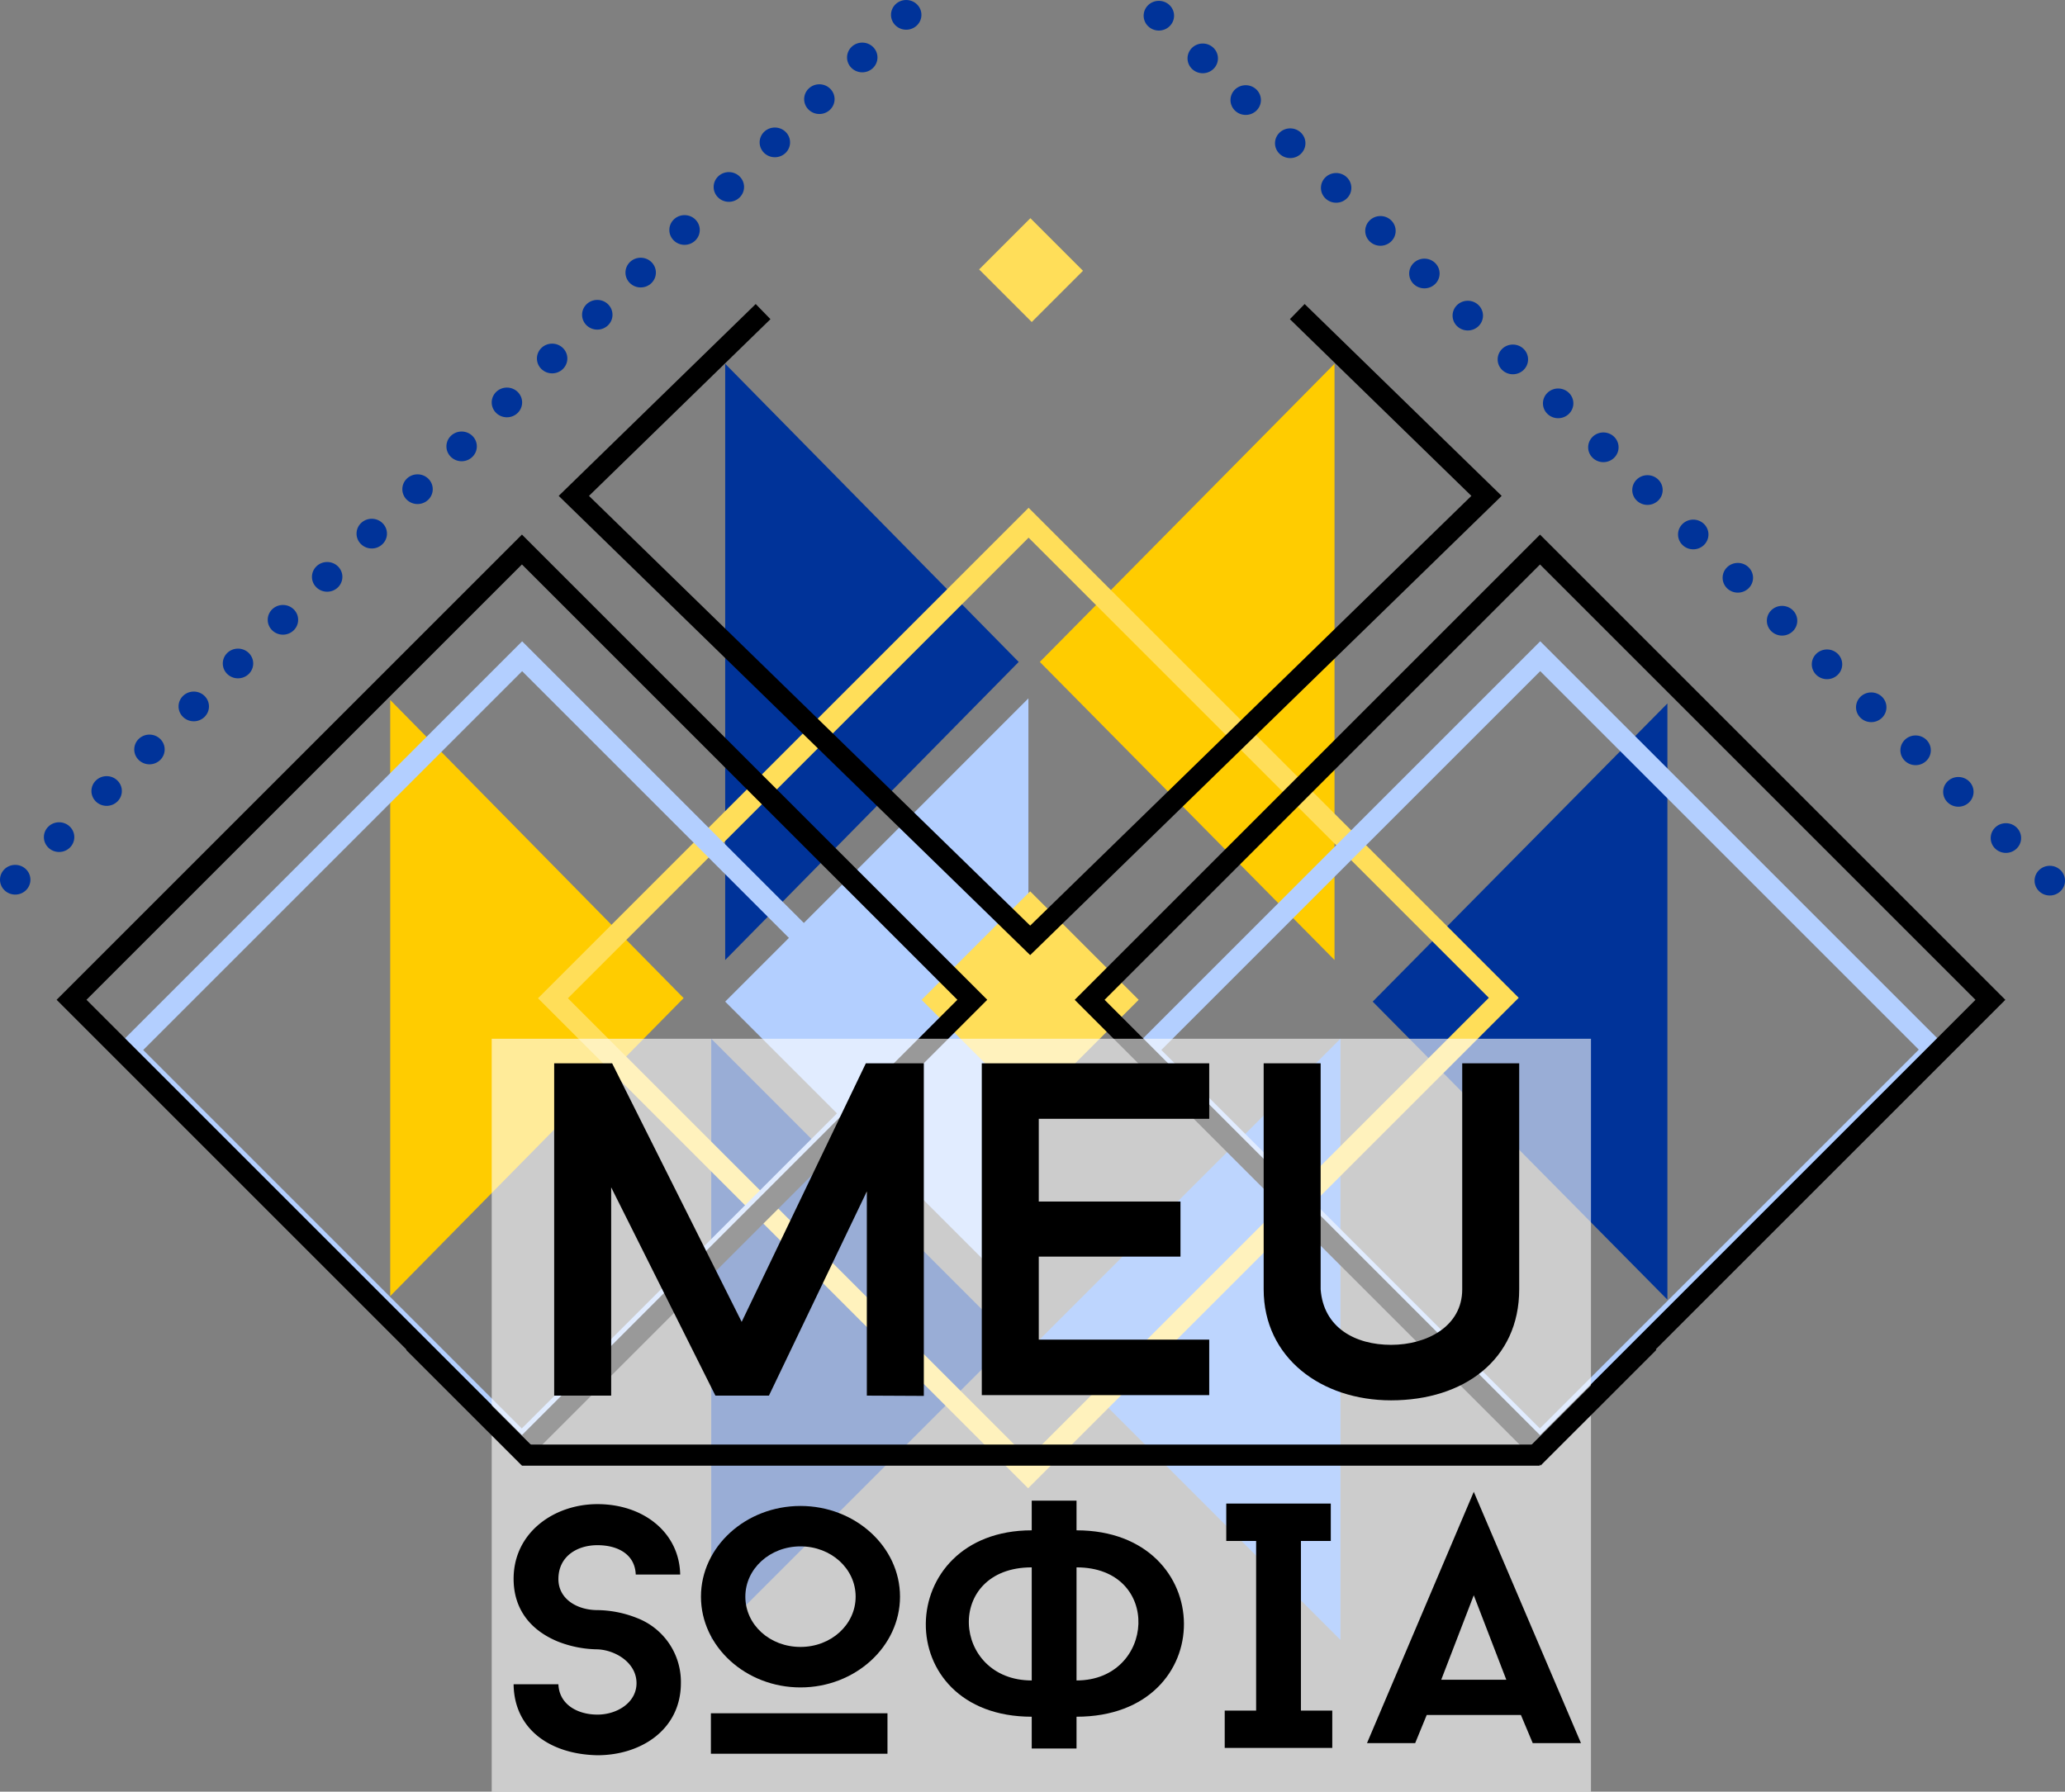 <svg xmlns="http://www.w3.org/2000/svg" width="293.18" height="254.43" viewBox="0 0 293.18 254.43">
  <rect x="0" y="0" width="293.18" height="254.43" fill="#808080" stroke="none"/>
  <defs>
    <style>
      .cls-1 {
        fill: #5b97fd;
      }

      .cls-2 {
        fill: #039;
      }

      .cls-3 {
        fill: #fc0;
      }

      .cls-4 {
        fill: #b3cfff;
      }

      .cls-5 {
        fill: #ffde59;
      }

      .cls-6, .cls-7, .cls-8 {
        fill: none;
        stroke-miterlimit: 10;
        stroke-width: 3px;
      }

      .cls-6 {
        stroke: #ffde59;
      }

      .cls-7 {
        stroke: #b3cfff;
      }

      .cls-8 {
        stroke: #000;
      }

      .cls-9 {
        fill: #fff;
        opacity: 0.6;
      }
    </style>
  </defs>
  <g id="Layer_2" data-name="Layer 2">
    <g id="Layer_1-2" data-name="Layer 1">
      <g>
        <polygon class="cls-1" points="190.31 147.51 190.31 232.88 147.63 190.2 190.31 147.51"/>
        <polygon class="cls-2" points="100.98 147.51 100.98 232.88 143.66 190.2 100.98 147.51"/>
        <polygon class="cls-2" points="102.96 51.66 102.96 136.33 144.63 94 102.96 51.66"/>
        <polygon class="cls-3" points="55.4 99.4 55.4 184.06 97.06 141.74 55.4 99.4"/>
        <polygon class="cls-4" points="146.01 99.17 146.01 185.29 102.96 142.24 146.01 99.17"/>
        <rect class="cls-5" x="141.1" y="33.21" width="10.56" height="10.29" transform="translate(70 -92.27) rotate(45)"/>
        <g>
          <ellipse class="cls-2" cx="291.02" cy="125.06" rx="2.16" ry="2.11"/>
          <ellipse class="cls-2" cx="284.79" cy="119.01" rx="2.16" ry="2.11"/>
          <ellipse class="cls-2" cx="278.04" cy="112.45" rx="2.16" ry="2.11"/>
          <ellipse class="cls-2" cx="271.97" cy="106.55" rx="2.16" ry="2.11"/>
          <ellipse class="cls-2" cx="265.67" cy="100.44" rx="2.16" ry="2.11"/>
          <ellipse class="cls-2" cx="259.39" cy="94.34" rx="2.16" ry="2.11"/>
          <ellipse class="cls-2" cx="253.01" cy="88.15" rx="2.16" ry="2.11"/>
          <ellipse class="cls-2" cx="246.73" cy="82.05" rx="2.16" ry="2.11"/>
          <ellipse class="cls-2" cx="240.4" cy="75.9" rx="2.16" ry="2.11"/>
          <ellipse class="cls-2" cx="233.9" cy="69.59" rx="2.16" ry="2.11"/>
          <ellipse class="cls-2" cx="227.64" cy="63.52" rx="2.16" ry="2.11"/>
          <ellipse class="cls-2" cx="221.22" cy="57.28" rx="2.16" ry="2.11"/>
          <ellipse class="cls-2" cx="214.79" cy="51.04" rx="2.16" ry="2.11"/>
          <ellipse class="cls-2" cx="208.39" cy="44.82" rx="2.16" ry="2.11"/>
          <ellipse class="cls-2" cx="202.23" cy="38.84" rx="2.16" ry="2.11"/>
          <ellipse class="cls-2" cx="195.99" cy="32.79" rx="2.16" ry="2.11"/>
          <ellipse class="cls-2" cx="189.7" cy="26.68" rx="2.16" ry="2.11"/>
          <ellipse class="cls-2" cx="183.18" cy="20.34" rx="2.16" ry="2.11"/>
          <ellipse class="cls-2" cx="176.86" cy="14.21" rx="2.16" ry="2.11"/>
          <ellipse class="cls-2" cx="170.76" cy="8.29" rx="2.16" ry="2.11"/>
          <ellipse class="cls-2" cx="164.53" cy="2.23" rx="2.16" ry="2.11"/>
        </g>
        <g>
          <ellipse class="cls-2" cx="2.16" cy="124.93" rx="2.16" ry="2.11"/>
          <ellipse class="cls-2" cx="8.39" cy="118.88" rx="2.16" ry="2.11"/>
          <ellipse class="cls-2" cx="15.14" cy="112.33" rx="2.16" ry="2.11"/>
          <ellipse class="cls-2" cx="21.22" cy="106.43" rx="2.16" ry="2.11"/>
          <ellipse class="cls-2" cx="27.51" cy="100.32" rx="2.16" ry="2.11"/>
          <ellipse class="cls-2" cx="33.79" cy="94.22" rx="2.16" ry="2.11"/>
          <ellipse class="cls-2" cx="40.17" cy="88.02" rx="2.16" ry="2.11"/>
          <ellipse class="cls-2" cx="46.45" cy="81.92" rx="2.16" ry="2.11"/>
          <ellipse class="cls-2" cx="52.78" cy="75.78" rx="2.16" ry="2.11"/>
          <ellipse class="cls-2" cx="59.28" cy="69.47" rx="2.16" ry="2.11"/>
          <ellipse class="cls-2" cx="65.54" cy="63.39" rx="2.16" ry="2.11"/>
          <ellipse class="cls-2" cx="71.97" cy="57.15" rx="2.16" ry="2.11"/>
          <ellipse class="cls-2" cx="78.39" cy="50.91" rx="2.16" ry="2.11"/>
          <ellipse class="cls-2" cx="84.8" cy="44.7" rx="2.16" ry="2.11"/>
          <ellipse class="cls-2" cx="90.96" cy="38.71" rx="2.16" ry="2.11"/>
          <ellipse class="cls-2" cx="97.19" cy="32.66" rx="2.16" ry="2.11"/>
          <ellipse class="cls-2" cx="103.48" cy="26.55" rx="2.16" ry="2.11"/>
          <ellipse class="cls-2" cx="110.01" cy="20.22" rx="2.16" ry="2.11"/>
          <ellipse class="cls-2" cx="116.33" cy="14.08" rx="2.16" ry="2.11"/>
          <ellipse class="cls-2" cx="122.42" cy="8.16" rx="2.16" ry="2.11"/>
          <ellipse class="cls-2" cx="128.66" cy="2.11" rx="2.16" ry="2.11"/>
        </g>
        <polygon class="cls-3" points="189.47 51.66 189.47 136.33 147.63 94 189.47 51.66"/>
        <polygon class="cls-2" points="236.73 99.9 236.73 184.56 194.89 142.24 236.73 99.9"/>
        <rect class="cls-6" x="98.3" y="93.98" width="95.41" height="95.5" transform="translate(142.98 -61.73) rotate(45)"/>
        <rect class="cls-7" x="179.14" y="109.54" width="79.01" height="79.08" transform="translate(169.46 -110.94) rotate(45)"/>
        <rect class="cls-7" x="34.6" y="109.54" width="79.01" height="79.08" transform="translate(127.12 -8.73) rotate(45)"/>
        <rect class="cls-5" x="135.37" y="131.09" width="21.79" height="21.79" transform="translate(143.23 -61.84) rotate(45)"/>
        <rect class="cls-8" x="173.43" y="96.77" width="90.43" height="90.43" transform="translate(164.44 -113.02) rotate(45)"/>
        <rect class="cls-8" x="28.89" y="96.77" width="90.43" height="90.43" transform="translate(122.1 -10.82) rotate(45)"/>
        <polyline class="cls-8" points="184.18 44.25 211.05 70.42 146.26 133.54 81.47 70.42 108.34 44.25"/>
        <g>
          <rect class="cls-9" x="94.38" y="122.93" width="106.92" height="156.07" transform="translate(348.81 53.13) rotate(90)"/>
          <g>
            <path d="M72.92,239.18h6.36c.11,2.88,2.72,4.31,5.54,4.31s5.55-1.73,5.55-4.46c0-2.92-3-4.71-5.55-4.81a15.79,15.79,0,0,1-5.7-1.14c-4-1.68-6.2-4.75-6.2-8.87,0-6.59,5.76-10.61,11.9-10.61,6.58,0,11.64,4.07,11.75,10H90.26c-.11-2.88-2.55-4.17-5.44-4.17s-5.54,1.59-5.54,4.81c0,2.88,2.72,4.41,5.54,4.41a15.61,15.61,0,0,1,5.66,1.14A9.71,9.71,0,0,1,96.67,239c0,6.65-5.7,10.26-11.85,10.26C78.25,249.14,73,245.68,72.92,239.18Z"/>
            <path d="M99.52,226.74c0-7.09,6.36-12.88,14.13-12.88s14.13,5.79,14.13,12.88-6.36,12.89-14.13,12.89S99.52,233.83,99.52,226.74Zm1.41,22.31V243.3H126v5.75Zm4.89-22.31c0,4,3.48,7.14,7.83,7.14s7.83-3.17,7.83-7.14-3.48-7.14-7.83-7.14S105.82,222.78,105.82,226.74Z"/>
            <path d="M146.48,243.79c-20.32,0-19.78-26.47,0-26.47v-4.21h6.36v4.21c20.17,0,20.5,26.47,0,26.47v4.51h-6.36Zm0-21.21c-12.44,0-11.36,16.06,0,16.06Zm6.36,16.06c11.2,0,12.23-16.06,0-16.06Z"/>
            <path d="M184.7,242.92h4.45v5.3H173.88v-5.3h4.46V218.83H174.1v-5.31h14.84v5.31H184.7Z"/>
            <path d="M202.56,243.54l-1.64,4h-6.84l15.16-35.69,15.22,35.69h-6.85l-1.68-4Zm11.3-5-4.62-12-4.62,12Z"/>
          </g>
          <path d="M123.07,198.19v-29l-13.9,29h-7.6l-14.8-29.58v29.58H78.68V151h8.23l18.39,36.72L122.93,151h8.23v47.23Z"/>
          <path d="M147.48,170.63H167.6v7.82H147.48v11.79h24.2v7.88H139.39V151h32.29v7.88h-24.2Z"/>
          <path d="M179.41,183.1V151h8.09V183.1c.41,5.45,4.91,7.88,10,7.88s10.1-2.63,10.1-7.88V151h8.09V183.1c0,10-7.88,15.76-18.19,15.76C187.57,198.86,179.41,192.8,179.41,183.1Z"/>
        </g>
        <polyline class="cls-8" points="218.62 206.64 216.36 206.64 76.62 206.64 74.11 206.64"/>
        <polyline class="cls-8" points="234.08 190.65 233.83 190.91 217.95 206.78 217.67 207.07"/>
        <polyline class="cls-8" points="75.15 207.07 74.87 206.78 58.99 190.91 58.74 190.65"/>
      </g>
    </g>
  </g>
</svg>
